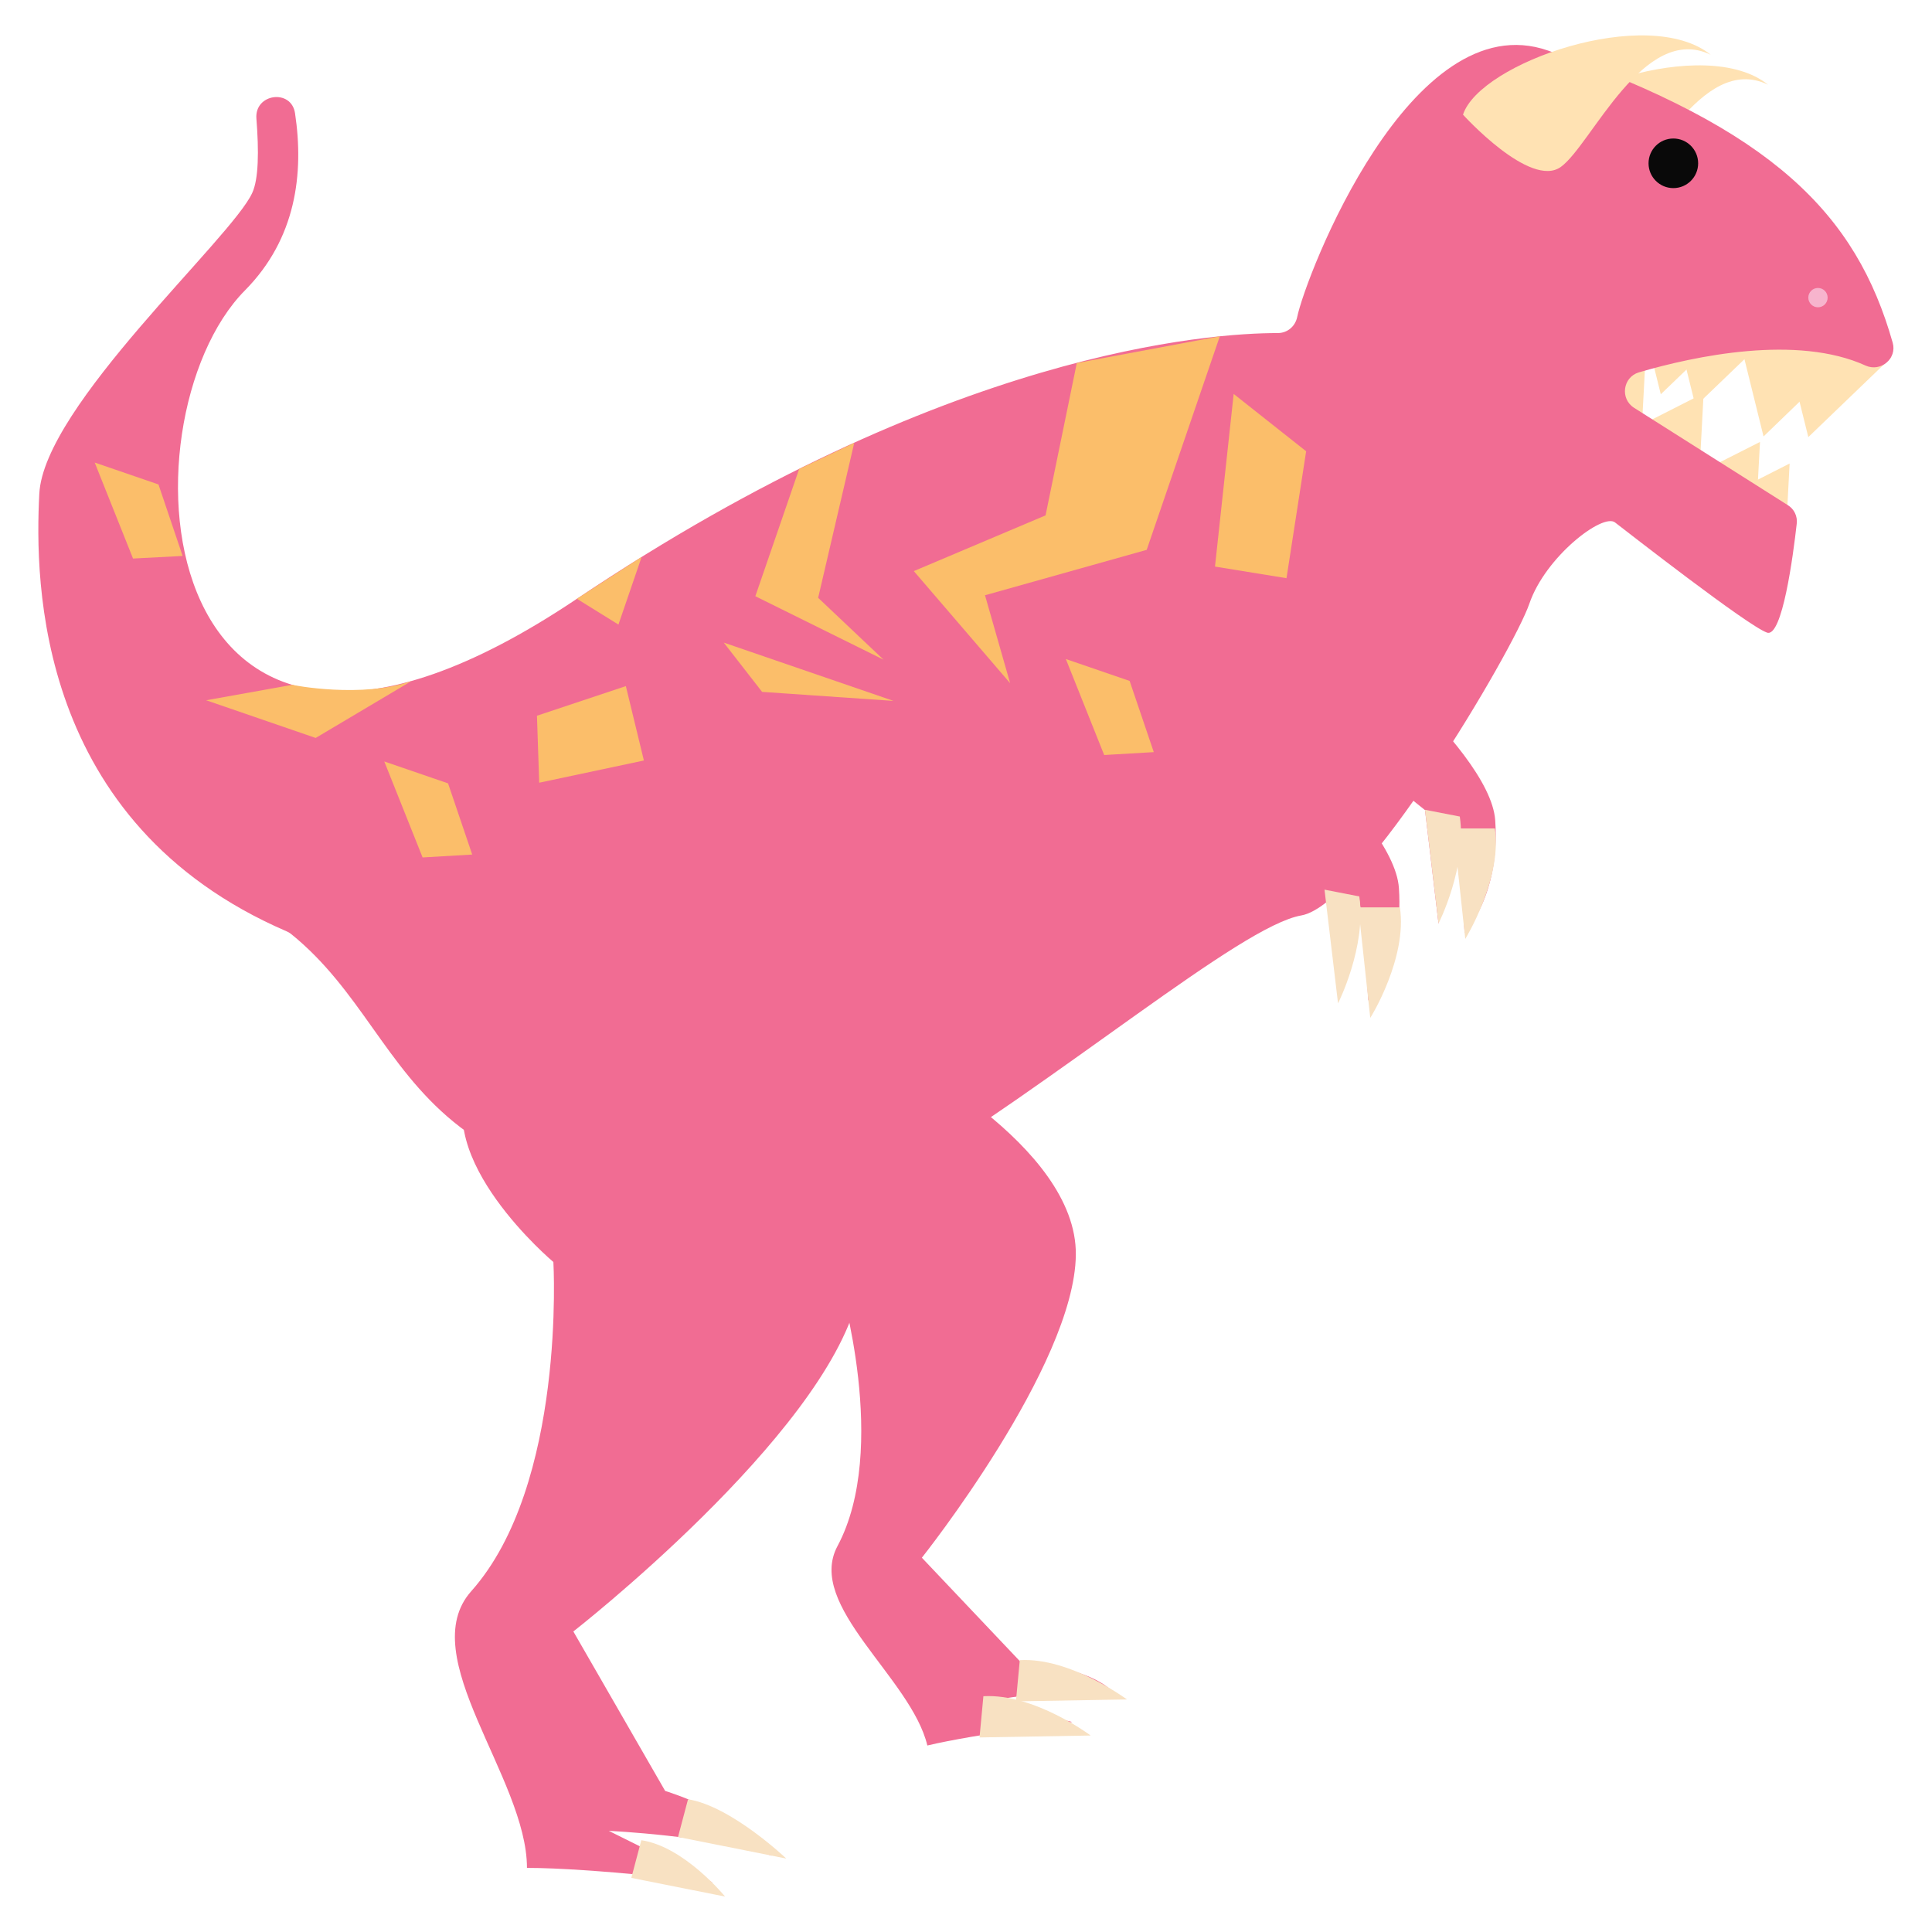 <?xml version="1.0" encoding="utf-8"?>
<!-- Generator: Adobe Illustrator 23.0.1, SVG Export Plug-In . SVG Version: 6.00 Build 0)  -->
<svg version="1.1" id="Layer_1" xmlns="http://www.w3.org/2000/svg" xmlns:xlink="http://www.w3.org/1999/xlink" x="0px" y="0px"
	 viewBox="0 0 599.8 599.8" style="enable-background:new 0 0 599.8 599.8;" xml:space="preserve">
<style type="text/css">
	.st0{fill:#FFE2B3;}
	.st1{fill:#F16C93;}
	.st2{fill:#090909;}
	.st3{fill:#F7B4CD;}
	.st4{fill:#FBBE6A;}
	.st5{fill:#F8E1C2;}
</style>
<g id="A-Crono">
	<path class="st0" d="M472,44.9c0,0,20.9,23.1,30.4,16.2c9.5-6.9,25.7-44.9,46.5-34.8C529.4,10.6,477.2,28.8,472,44.9z"/>
	<polygon class="st0" points="561.4,135.7 587.2,110.9 552.8,101 	"/>
	<polygon class="st0" points="547.5,135.5 573.3,110.6 538.9,100.7 	"/>
	<polygon class="st0" points="526.4,126.1 552.2,101.3 517.8,91.4 	"/>
	<polygon class="st0" points="515.6,122.4 541.4,97.6 507,87.7 	"/>
	<polygon class="st0" points="511,108.6 479,124.8 509.1,144.3 	"/>
	<polygon class="st0" points="528.9,122.1 497,138.3 527,157.9 	"/>
	<polygon class="st0" points="546.4,137.2 514.4,153.4 544.5,172.9 	"/>
	<polygon class="st0" points="555.6,143.9 523.7,160.1 553.7,179.6 	"/>
	<path class="st1" d="M579.2,113.5c4.7,2.1,9.8-2.2,8.4-7.1c-11.3-39.9-37.1-66.2-107-90.7C438,0.8,405.3,85.8,402.7,98.5
		c-0.6,2.8-3,4.9-6,4.9c-21,0-102.8,5.4-217.6,82.5c-133.9,89.9-143-55.5-103-95.8c15.8-16,18.3-36.2,15.5-54.9
		C90.5,27.5,79,29,79.6,36.8c0.8,10.1,0.7,18.8-1.3,23.1C71.9,74,13.6,126,12.2,153.3c-1.4,27.2-1.1,102.2,76.7,135.8
		c0.5,0.2,1,0.5,1.4,0.8c42.9,34.6,31.2,94.8,181.9,79c0.9-0.1,1.8-0.4,2.5-0.8c55.2-33.3,110.3-80.6,129.3-83.9
		c19.1-3.3,65.8-82.2,70.8-96.8c5-14.6,22.8-28.2,26.6-25.2c3.9,3,41.3,32.2,47.2,34.2c4.7,1.6,8.1-23.9,9.2-33.8
		c0.3-2.3-0.8-4.6-2.8-5.8l-47.7-30.2c-4.4-2.8-3.5-9.5,1.5-11C526.2,110.5,557.9,103.8,579.2,113.5z"/>
	<circle class="st2" cx="519.5" cy="50.7" r="7.7"/>
	<path class="st1" d="M406.3,188c0,0,56.3,43.3,57.9,66.7s-9.5,34.9-9.5,34.9l-1.5-22l-1.3-9.3l-5.3,28.5l-4.2-35.3
		c0,0-59.8-47.1-48-55.3C406.3,188,406.3,188,406.3,188z"/>
	<path class="st1" d="M376.4,209c0,0,56.3,43.3,57.9,66.7c1.6,23.4-9.5,34.9-9.5,34.9l-1.5-22l-1.3-9.3l-5.3,28.5l-4.2-35.3
		c0,0-59.8-47.1-48-55.3C376.4,209,376.4,209,376.4,209z"/>
	<circle class="st3" cx="564.4" cy="92.4" r="3"/>
	<polygon class="st4" points="378.7,104.4 356,170.7 305.8,184.8 313.6,212.1 283.7,177.3 324.6,160 334.3,112.7 	"/>
	<polygon class="st4" points="265.2,137.5 254,185.6 274.3,204.8 234.5,185.1 248.1,145.6 	"/>
	<polygon class="st4" points="350.7,211.4 358.2,233.5 342.8,234.4 330.9,204.6 	"/>
	<polygon class="st4" points="277.4,217.6 224.7,199.5 236.6,214.8 	"/>
	<polygon class="st4" points="199.2,172.9 192,193.9 179.1,185.9 	"/>
	<path class="st4" d="M127.8,211.4L98,229.1l-34-11.7l26.8-4.8C90.7,212.7,112.6,216.9,127.8,211.4z"/>
	<polygon class="st4" points="199.9,236.1 167.4,243 166.7,222.2 194.3,213 	"/>
	<polygon class="st4" points="139.1,243.2 146.6,265.3 131.2,266.2 119.3,236.4 	"/>
	<polygon class="st4" points="49.2,150.4 56.7,172.6 41.3,173.4 29.4,143.6 	"/>
	<polygon class="st4" points="405.5,140.1 399.4,179.5 377.2,175.9 383,122.3 	"/>
	<path class="st1" d="M213.6,306.8c0,0,63.5,53.3,52.6,96.3c-10.8,43-88.2,103.4-88.2,103.4l28.5,49.5c0,0,25.1,7.7,33.1,20.1
		c-18.4-6.2-50.6-7.7-50.6-7.7l32.2,16c0,0-37.5-4.5-57.6-4.5c0-27.9-35.2-65.8-17.3-85.9c29.5-33.1,25.5-102.2,25.5-102.2
		s-38.7-32.5-25.5-57.3C159.5,309.9,213.6,306.8,213.6,306.8z"/>
	<path class="st1" d="M276.9,326.5c0,0,57.5,28.7,57.1,63.1s-47.8,94-47.8,94l30.5,32.2c0,0,20.3,1.3,28.6,9.2
		c-15-1.3-39.6,3.3-39.6,3.3l27.2,6.3c0,0-29.8,3.7-45,7.3c-5-21-37.8-43.4-27.9-61.9c16.2-30.3,0.7-81.7,0.7-81.7
		s-35.1-17.5-29.7-38.6C236.6,338.7,276.9,326.5,276.9,326.5z"/>
	<path class="st5" d="M213.6,558.6l-3.1,11.7l33.6,6.7C244.1,577,227,560.7,213.6,558.6z"/>
	<path class="st5" d="M225.1,588.8c0,0-12.6-15.5-26-17.5l-3.1,11.7"/>
	<path class="st5" d="M316.6,515.4l-1.2,12.8l34.5-0.6C349.9,527.7,332.4,514.5,316.6,515.4z"/>
	<path class="st5" d="M305.3,526.6l-1.2,12.8l34.5-0.6C338.6,538.8,321.1,525.7,305.3,526.6z"/>
	<path class="st5" d="M464.1,257.2l-12.9,0l3.7,34.3C454.9,291.5,466.4,272.9,464.1,257.2z"/>
	<path class="st5" d="M453.2,253.5l-10.8-2.1l4.2,35.3C446.6,286.7,455.5,269.1,453.2,253.5z"/>
	<path class="st5" d="M434.6,281.7l-12.9,0l3.7,34.3C425.5,316,437,297.3,434.6,281.7z"/>
	<path class="st5" d="M422,278.3l-10.8-2.1l4.2,35.3C415.4,311.5,424.3,293.9,422,278.3z"/>
	<path class="st0" d="M454.2,35.6c0,0,20.9,23.1,30.4,16.2c9.5-6.9,25.7-44.9,46.5-34.8C511.6,1.3,459.4,19.5,454.2,35.6z"/>
</g>
</svg>
